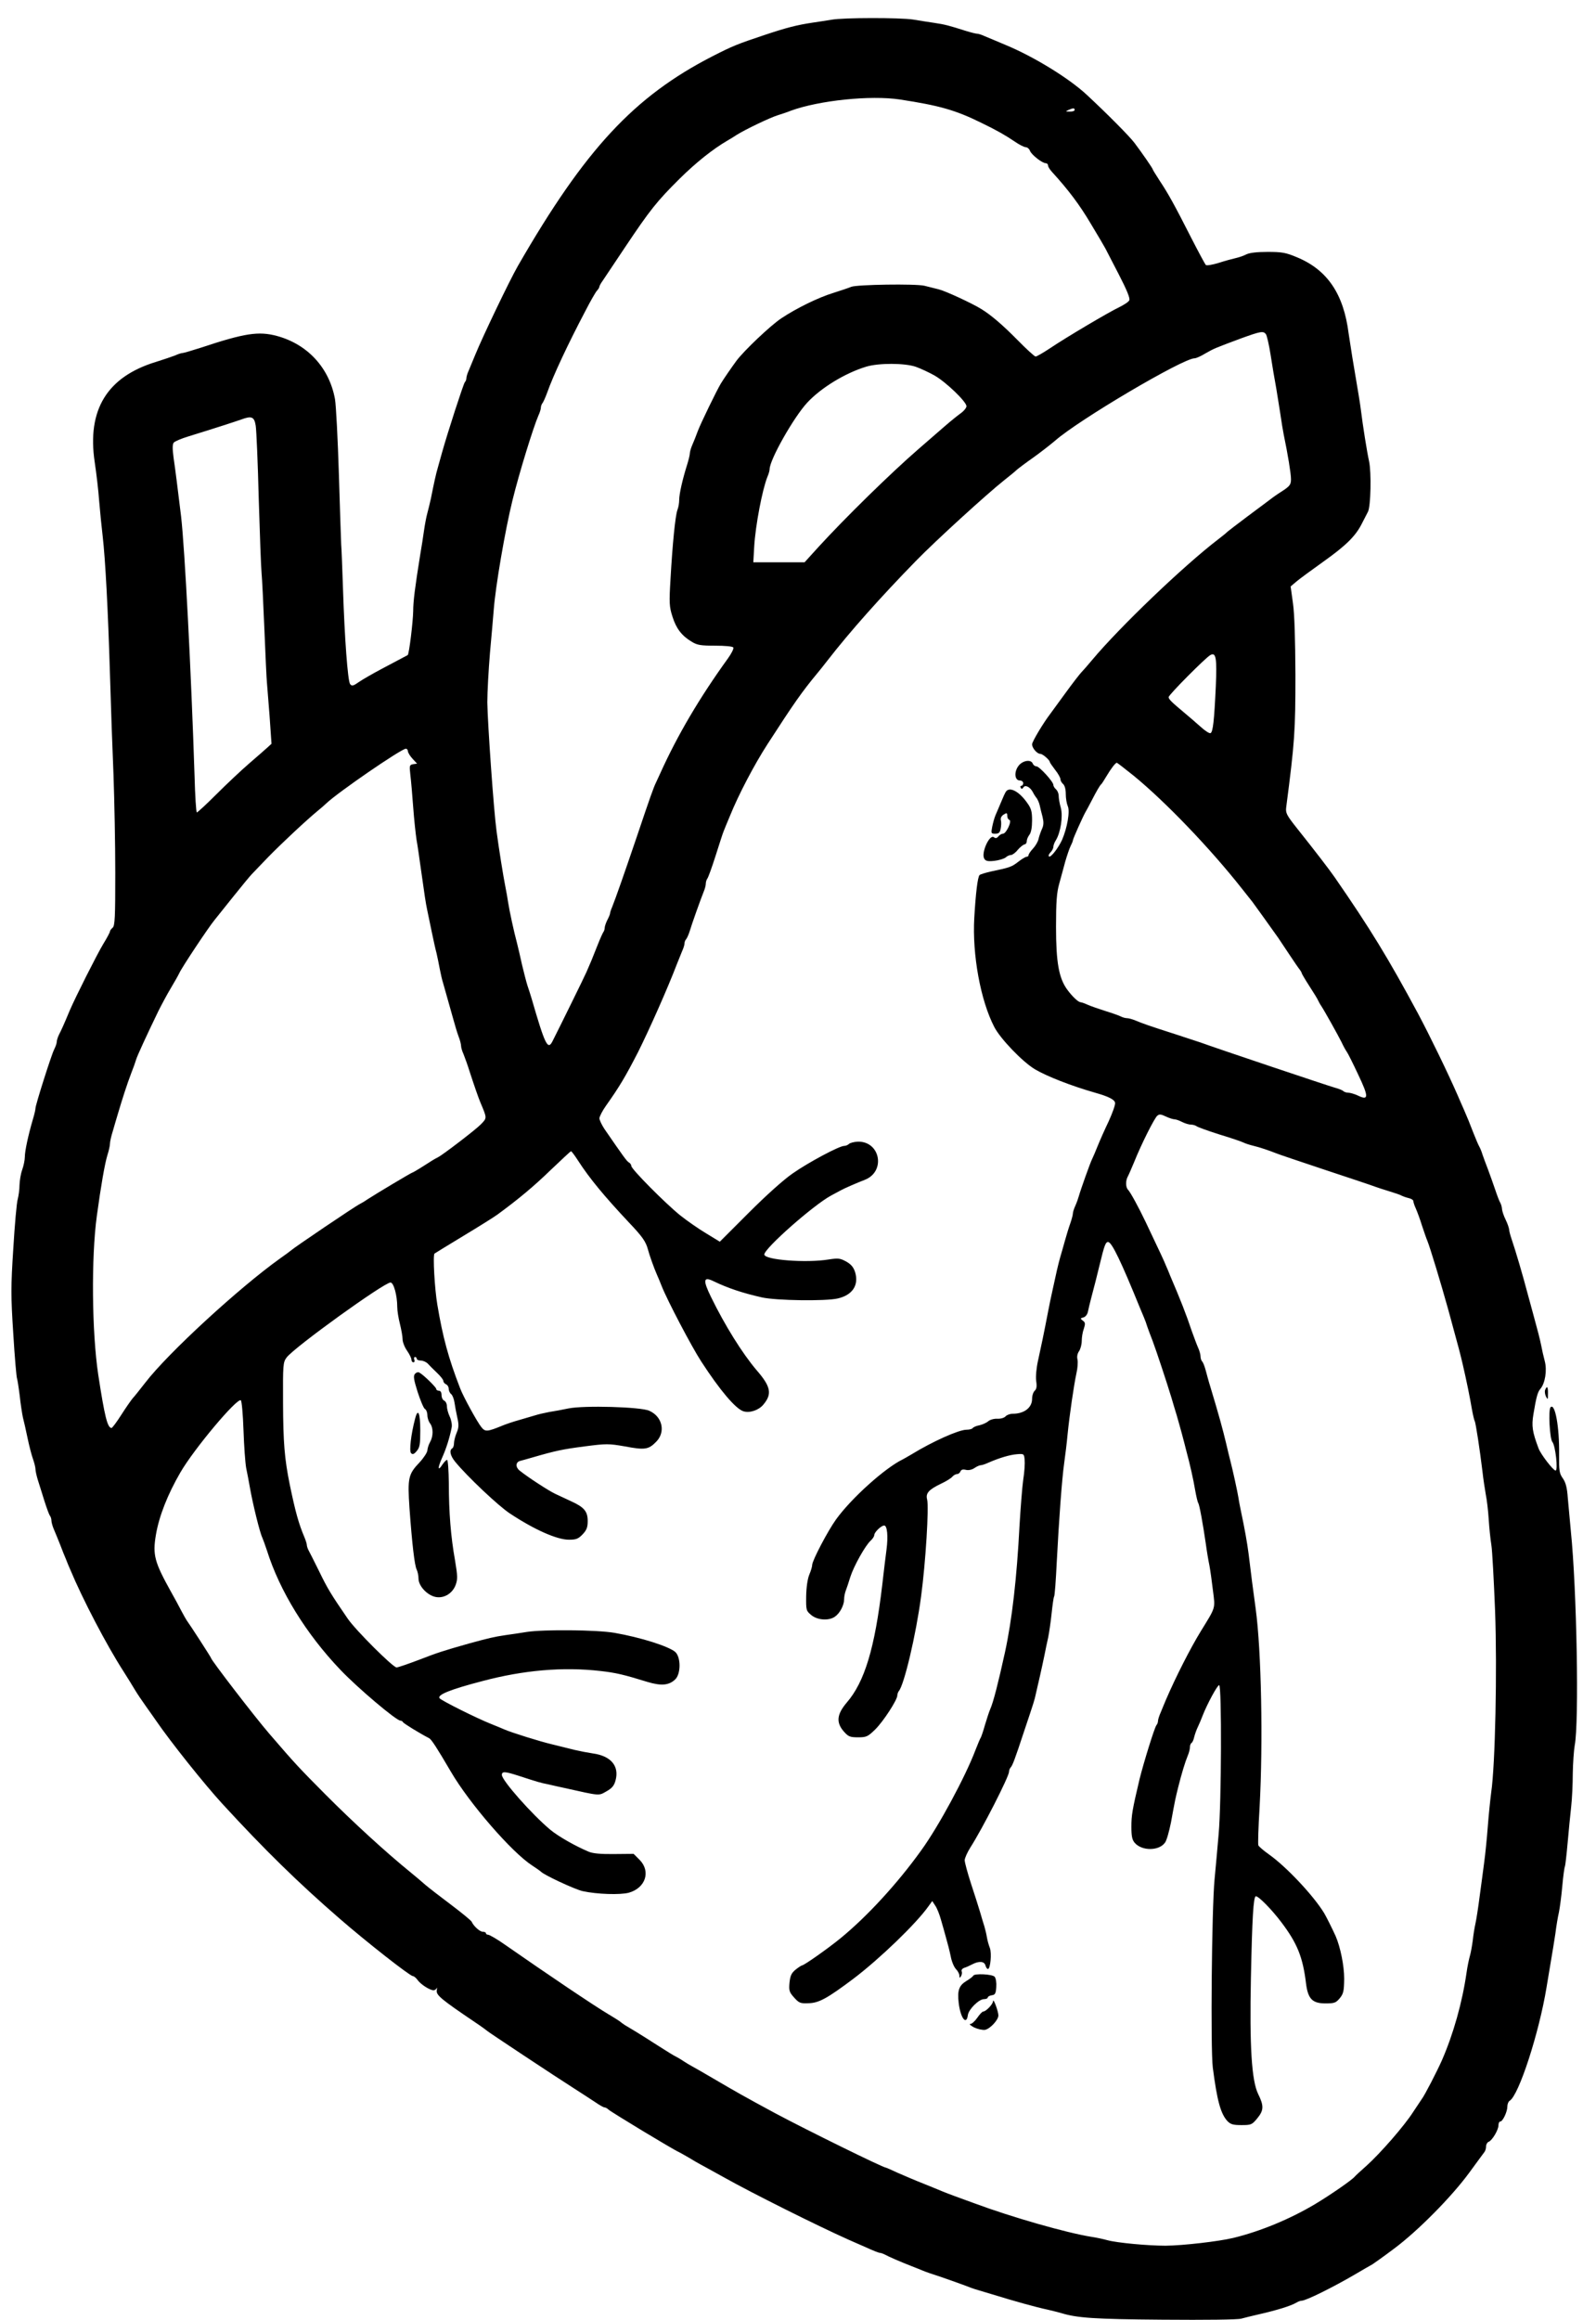 <?xml version="1.0" standalone="no"?>
<!DOCTYPE svg PUBLIC "-//W3C//DTD SVG 20010904//EN"
 "http://www.w3.org/TR/2001/REC-SVG-20010904/DTD/svg10.dtd">
<svg version="1.0" xmlns="http://www.w3.org/2000/svg"
 width="900pt" height="1308pt" viewBox="0 0 900 1308"
 preserveAspectRatio="xMidYMid meet">
<g transform="translate(0,1308) scale(0.1,-0.1)"
fill="#000000" stroke="none">
<path d="M4690 12969 c-25 -4 -74 -12 -110 -17 -86 -13 -145 -28 -265 -68
-161 -54 -179 -61 -297 -121 -442 -227 -718 -523 -1098 -1183 -46 -80 -198
-397 -240 -500 -12 -30 -29 -69 -36 -87 -8 -17 -14 -37 -14 -45 0 -8 -4 -18
-9 -23 -8 -10 -97 -284 -128 -395 -8 -30 -19 -69 -24 -86 -10 -33 -22 -88 -39
-174 -7 -30 -16 -69 -21 -86 -5 -18 -13 -60 -18 -95 -5 -35 -14 -95 -21 -134
-30 -186 -40 -266 -40 -320 -1 -60 -23 -243 -31 -248 -13 -7 -75 -40 -149 -79
-47 -25 -103 -57 -125 -72 -34 -24 -41 -25 -51 -12 -13 19 -31 259 -40 541 -4
116 -8 226 -10 245 -1 19 -7 197 -13 395 -6 198 -16 389 -22 425 -32 176 -154
309 -327 356 -104 28 -182 16 -429 -66 -50 -16 -97 -30 -103 -30 -7 0 -26 -6
-43 -14 -18 -7 -66 -23 -107 -36 -276 -84 -390 -270 -346 -565 9 -60 21 -159
25 -218 5 -60 14 -150 20 -200 15 -130 30 -411 41 -777 5 -173 14 -429 20
-569 5 -140 10 -388 10 -552 0 -251 -2 -298 -15 -309 -8 -7 -15 -16 -15 -21 0
-5 -17 -37 -38 -71 -35 -58 -156 -298 -189 -375 -32 -77 -47 -110 -60 -135 -7
-14 -13 -33 -13 -41 0 -9 -7 -28 -15 -44 -16 -32 -105 -312 -105 -331 0 -7 -6
-34 -14 -60 -27 -92 -46 -181 -46 -214 0 -18 -7 -51 -15 -73 -8 -22 -14 -60
-15 -85 0 -25 -5 -61 -10 -80 -6 -19 -17 -144 -25 -278 -14 -217 -14 -267 0
-483 8 -133 18 -245 21 -250 2 -5 9 -48 15 -96 5 -48 14 -104 18 -123 5 -19
17 -71 26 -115 9 -44 23 -98 31 -120 8 -23 14 -48 14 -57 0 -10 6 -37 13 -60
8 -24 24 -77 37 -118 13 -41 27 -79 31 -84 5 -6 9 -18 9 -28 0 -9 6 -32 14
-50 8 -18 24 -58 36 -88 11 -30 26 -66 32 -80 5 -14 16 -40 24 -58 70 -168
205 -426 299 -572 23 -36 52 -83 65 -105 13 -22 42 -65 65 -97 22 -31 47 -66
55 -78 83 -121 273 -359 375 -470 237 -258 426 -443 659 -645 153 -133 398
-325 414 -325 6 0 18 -10 26 -21 17 -25 70 -59 91 -59 7 0 15 6 18 13 2 6 2 0
0 -14 -4 -26 23 -49 217 -180 36 -24 67 -47 70 -50 6 -6 378 -253 490 -324 41
-26 94 -61 117 -76 23 -16 46 -29 51 -29 6 0 17 -6 24 -13 12 -12 365 -226
398 -240 8 -4 31 -17 50 -28 19 -12 64 -38 100 -57 36 -20 83 -46 105 -58 157
-88 523 -271 700 -350 17 -7 60 -27 98 -43 37 -17 72 -31 77 -31 6 0 18 -4 28
-9 23 -13 98 -45 152 -66 25 -10 54 -21 65 -26 11 -5 54 -20 95 -33 41 -14
100 -35 130 -46 30 -12 69 -26 85 -30 17 -5 53 -16 80 -24 130 -40 245 -72
315 -87 25 -6 59 -14 75 -19 89 -27 183 -34 570 -37 247 -2 424 0 445 6 19 5
58 15 85 21 114 26 191 49 227 70 10 6 22 10 28 10 24 0 174 74 304 150 43 25
85 50 95 55 9 6 65 45 123 89 133 99 322 290 422 426 42 58 81 110 86 117 6 7
10 21 10 33 0 11 7 23 15 26 20 8 55 67 55 93 0 11 4 21 10 21 14 0 40 55 40
84 0 14 6 29 13 33 52 31 166 383 208 639 5 32 16 97 24 144 8 47 20 119 26
160 5 41 14 95 20 120 5 25 14 91 19 148 5 57 12 107 15 111 2 5 9 64 15 132
6 68 15 160 20 204 5 44 9 128 9 186 1 59 6 131 11 160 25 128 12 879 -22
1209 -5 58 -13 141 -17 185 -4 59 -12 88 -28 111 -20 28 -22 43 -21 135 2 155
-23 291 -48 266 -14 -13 -5 -179 10 -196 17 -19 33 -161 18 -161 -13 0 -84 92
-96 125 -35 93 -40 126 -29 192 16 97 24 126 39 143 27 31 39 105 25 157 -7
26 -16 66 -20 88 -8 39 -18 78 -46 180 -8 28 -21 77 -30 110 -30 114 -68 242
-91 310 -8 23 -14 47 -14 55 -1 8 -9 33 -20 55 -11 22 -19 48 -20 58 0 9 -4
25 -9 35 -6 9 -19 44 -30 77 -11 33 -30 85 -41 115 -12 30 -25 67 -30 81 -4
14 -12 34 -18 45 -6 10 -20 44 -32 74 -23 60 -35 89 -55 135 -8 17 -23 53 -35
80 -54 124 -156 334 -223 460 -169 314 -269 478 -471 770 -29 42 -112 150
-214 278 -57 72 -63 84 -59 116 48 368 52 430 52 746 -1 201 -5 343 -14 405
l-13 94 33 28 c19 16 86 65 149 110 131 93 184 146 219 215 13 26 29 57 35 68
16 30 20 224 6 286 -11 49 -35 199 -46 289 -4 33 -13 88 -48 295 -8 50 -17
110 -21 135 -28 223 -120 359 -292 430 -62 26 -84 30 -165 30 -60 0 -102 -5
-120 -14 -15 -8 -42 -17 -60 -21 -18 -4 -62 -16 -96 -27 -36 -11 -67 -16 -72
-12 -5 5 -42 74 -83 154 -95 187 -130 250 -178 322 -21 33 -39 61 -39 64 0 5
-60 92 -103 149 -29 38 -153 163 -268 270 -101 94 -298 215 -457 281 -48 20
-101 43 -119 50 -17 8 -36 14 -43 14 -7 0 -35 7 -64 16 -98 31 -117 36 -177
45 -32 5 -87 13 -121 19 -73 11 -392 11 -458 -1z m385 -450 c222 -34 312 -59
460 -132 83 -40 139 -72 187 -105 26 -18 54 -32 63 -32 8 0 19 -9 23 -20 8
-22 69 -70 89 -70 7 0 13 -6 13 -13 0 -7 10 -23 23 -37 92 -101 154 -183 218
-291 41 -68 78 -131 82 -139 4 -8 38 -74 76 -147 46 -89 65 -136 59 -146 -4
-9 -29 -25 -55 -38 -61 -29 -296 -168 -390 -231 -39 -26 -77 -48 -83 -48 -6 0
-52 42 -103 94 -83 84 -147 139 -202 173 -51 32 -204 103 -242 112 -24 6 -60
15 -80 20 -50 12 -381 7 -413 -6 -14 -6 -59 -21 -100 -34 -85 -26 -208 -86
-295 -144 -60 -40 -211 -183 -253 -240 -25 -34 -72 -102 -87 -127 -22 -36
-114 -225 -130 -268 -9 -25 -23 -60 -31 -78 -8 -18 -14 -40 -14 -48 0 -9 -7
-37 -15 -63 -26 -82 -45 -166 -45 -199 0 -17 -4 -42 -10 -57 -12 -32 -28 -194
-39 -390 -8 -134 -7 -155 11 -211 21 -67 52 -108 109 -142 31 -19 51 -22 132
-22 55 0 99 -4 102 -10 4 -6 -10 -34 -31 -63 -159 -220 -284 -432 -381 -647
-9 -19 -20 -43 -24 -52 -13 -26 -33 -82 -109 -308 -71 -209 -118 -343 -138
-393 -7 -16 -12 -32 -12 -37 0 -4 -7 -21 -15 -36 -8 -16 -15 -36 -15 -44 0 -9
-4 -20 -8 -25 -4 -6 -18 -37 -31 -70 -13 -33 -29 -73 -36 -90 -7 -16 -20 -46
-28 -65 -12 -28 -147 -302 -192 -391 -26 -51 -42 -18 -117 241 -6 19 -16 53
-24 75 -7 22 -20 74 -30 115 -9 41 -22 98 -29 125 -17 63 -42 178 -50 230 -3
22 -10 60 -15 85 -12 60 -37 216 -50 315 -16 117 -50 603 -52 725 0 58 7 184
15 280 9 96 18 204 21 240 10 135 65 454 106 620 38 155 118 413 146 477 8 17
14 37 14 45 0 8 4 18 8 24 5 5 17 32 27 59 34 97 119 278 215 460 28 55 58
107 66 116 8 8 14 19 14 23 0 4 8 19 19 34 10 15 66 99 125 187 141 211 180
260 308 387 92 91 187 167 271 216 12 7 36 21 52 32 46 29 185 96 230 110 22
7 56 18 75 26 160 58 448 88 615 63z m985 -59 c0 -5 -12 -10 -27 -9 -25 0 -26
1 -8 9 27 12 35 12 35 0z m1078 -1263 c6 -7 18 -60 27 -117 9 -58 23 -143 32
-190 8 -47 18 -114 24 -150 5 -36 13 -85 18 -110 23 -110 41 -220 41 -251 0
-30 -6 -39 -47 -66 -27 -17 -57 -38 -68 -47 -11 -8 -69 -52 -130 -97 -60 -45
-112 -85 -115 -88 -3 -4 -25 -22 -50 -41 -196 -150 -555 -494 -710 -679 -25
-30 -52 -61 -61 -70 -9 -9 -51 -63 -93 -121 -42 -58 -80 -109 -84 -115 -39
-51 -102 -156 -102 -171 0 -21 28 -54 47 -54 13 0 53 -35 53 -46 0 -3 14 -23
30 -44 17 -21 30 -45 30 -53 0 -8 7 -20 15 -27 9 -8 15 -29 15 -56 0 -24 5
-54 11 -68 14 -29 -3 -124 -32 -191 -23 -49 -65 -102 -74 -93 -4 4 0 14 9 23
9 9 16 23 16 31 0 8 6 25 14 37 27 44 41 135 28 183 -7 24 -12 55 -12 68 0 13
-7 29 -15 36 -8 7 -15 18 -15 25 0 18 -79 105 -96 105 -8 0 -17 7 -20 15 -10
26 -58 18 -81 -13 -26 -35 -21 -82 8 -82 11 0 19 -7 19 -15 0 -8 -5 -15 -11
-15 -5 0 -7 -5 -3 -11 4 -8 9 -7 15 2 10 17 39 2 54 -28 6 -12 16 -27 22 -34
5 -8 13 -25 16 -39 3 -14 10 -43 16 -65 7 -30 7 -47 -4 -70 -7 -16 -16 -42
-19 -56 -3 -14 -17 -38 -31 -53 -14 -15 -25 -31 -25 -37 0 -5 -5 -9 -11 -9 -6
0 -28 -13 -48 -29 -36 -28 -47 -32 -153 -54 -31 -7 -60 -16 -64 -20 -11 -10
-22 -104 -30 -241 -12 -207 35 -466 113 -616 34 -66 159 -196 229 -238 68 -40
203 -93 339 -132 78 -22 110 -39 113 -57 2 -11 -15 -58 -36 -104 -22 -46 -50
-109 -62 -139 -12 -30 -26 -63 -31 -73 -10 -18 -66 -176 -76 -212 -3 -11 -11
-34 -19 -52 -8 -17 -14 -37 -14 -44 0 -7 -6 -31 -14 -54 -8 -22 -22 -67 -31
-100 -9 -33 -21 -74 -26 -91 -5 -16 -13 -50 -19 -75 -5 -24 -16 -73 -24 -109
-8 -36 -20 -92 -26 -125 -22 -115 -40 -201 -56 -273 -10 -44 -14 -91 -11 -117
5 -31 2 -46 -8 -55 -8 -7 -15 -27 -15 -46 0 -50 -45 -84 -109 -84 -16 0 -34
-7 -41 -15 -7 -8 -27 -14 -46 -13 -19 1 -42 -6 -51 -14 -10 -9 -33 -19 -50
-23 -18 -3 -35 -11 -38 -16 -4 -5 -19 -9 -35 -9 -43 0 -191 -66 -310 -139 -19
-11 -41 -24 -49 -28 -100 -48 -290 -219 -376 -338 -47 -65 -135 -233 -135
-257 0 -9 -7 -33 -16 -54 -10 -24 -17 -71 -18 -122 -1 -80 0 -83 29 -107 35
-29 99 -33 133 -9 28 19 52 65 52 98 0 14 4 35 9 48 5 13 17 48 26 78 19 60
84 177 115 205 11 10 20 24 20 31 0 16 39 54 56 54 17 0 23 -60 13 -136 -5
-38 -16 -127 -24 -199 -42 -356 -99 -546 -200 -663 -57 -67 -61 -113 -16 -164
25 -28 34 -32 80 -32 47 0 55 4 96 44 46 45 125 167 125 192 0 8 4 18 8 24 30
33 97 316 126 534 26 193 45 506 34 547 -9 35 9 55 77 88 28 13 58 31 65 40 7
8 19 15 27 15 7 0 16 7 19 15 4 10 14 13 30 9 15 -4 34 0 49 10 13 9 29 16 36
16 6 0 25 6 42 14 64 28 123 45 162 48 39 3 40 2 43 -32 2 -19 -1 -69 -8 -112
-6 -43 -15 -160 -21 -260 -15 -292 -42 -529 -82 -713 -37 -168 -65 -280 -83
-320 -7 -16 -20 -57 -30 -90 -9 -33 -20 -64 -23 -70 -4 -5 -17 -37 -30 -70
-57 -151 -208 -431 -306 -566 -134 -187 -307 -375 -458 -498 -69 -56 -203
-151 -215 -151 -4 -1 -20 -11 -36 -24 -23 -19 -30 -34 -34 -74 -4 -44 -1 -53
26 -83 28 -31 35 -34 81 -32 59 1 107 28 256 140 146 111 352 309 421 407 l21
29 17 -26 c10 -14 24 -50 32 -79 8 -29 22 -75 29 -103 8 -27 20 -74 26 -103 5
-29 19 -62 30 -73 10 -10 19 -27 19 -36 0 -15 2 -15 9 -4 5 8 7 20 4 28 -3 7
3 15 13 19 11 3 31 12 46 20 38 20 69 18 75 -6 3 -11 9 -20 14 -20 14 0 22 89
11 118 -6 15 -14 43 -17 62 -3 19 -10 46 -14 60 -5 14 -15 50 -24 80 -9 30
-32 103 -52 163 -19 59 -35 118 -35 130 0 12 15 45 32 72 68 106 218 400 218
427 0 8 4 18 9 24 10 10 22 40 76 204 56 167 58 173 66 210 4 19 15 64 23 100
8 36 20 90 26 120 6 30 15 75 21 100 5 25 14 85 19 133 5 48 11 91 14 96 4 5
10 92 15 193 13 248 29 467 42 560 6 43 15 115 19 160 11 111 36 281 50 346 7
29 9 64 6 78 -4 15 -1 33 9 47 8 12 15 38 15 58 0 20 5 51 12 69 9 28 8 35 -6
45 -15 12 -15 13 3 18 12 3 23 17 26 33 3 16 12 52 19 79 15 55 34 131 47 185
27 112 34 130 49 128 21 -4 73 -112 179 -373 5 -11 14 -33 21 -50 7 -16 16
-41 20 -55 5 -14 18 -50 30 -80 22 -59 79 -231 106 -320 9 -30 22 -75 30 -100
7 -25 20 -70 28 -100 8 -30 20 -75 26 -100 21 -77 40 -163 50 -223 6 -33 13
-64 17 -70 7 -11 26 -115 43 -232 5 -38 14 -92 20 -120 5 -27 14 -91 20 -142
13 -103 17 -90 -68 -228 -59 -96 -141 -257 -197 -387 -7 -18 -21 -49 -29 -70
-9 -20 -16 -42 -16 -50 0 -8 -4 -18 -9 -24 -10 -11 -72 -211 -95 -304 -41
-173 -46 -204 -46 -268 0 -53 4 -74 19 -91 41 -47 138 -46 171 2 9 12 23 63
33 112 24 132 25 135 41 200 19 76 39 142 54 178 7 16 12 37 12 47 0 10 4 21
9 24 5 3 12 18 15 33 4 16 13 42 21 58 8 17 20 45 27 64 25 64 83 172 93 171
15 0 13 -664 -3 -840 -7 -80 -17 -194 -23 -255 -16 -169 -23 -952 -10 -1060
24 -186 44 -261 83 -303 18 -18 32 -22 79 -22 54 0 59 2 88 37 38 46 39 71 6
138 -37 75 -49 269 -41 655 7 337 14 460 28 460 16 0 89 -74 144 -147 90 -119
121 -197 139 -346 11 -86 36 -111 109 -111 51 0 59 3 81 29 21 26 24 40 25
110 0 73 -21 177 -48 240 -18 40 -53 110 -65 130 -61 100 -214 262 -310 330
-31 22 -58 45 -61 52 -3 6 0 103 7 215 20 368 10 882 -22 1118 -12 86 -29 216
-40 310 -8 63 -23 146 -43 240 -5 25 -12 59 -14 75 -6 37 -32 156 -46 210 -6
22 -16 65 -23 95 -20 84 -42 164 -90 323 -9 28 -20 70 -26 92 -6 22 -14 44
-20 50 -5 5 -9 18 -9 28 0 10 -6 33 -14 50 -8 18 -23 59 -35 92 -31 93 -65
180 -123 315 -5 14 -16 39 -23 55 -11 28 -31 70 -114 245 -40 84 -87 170 -100
183 -14 14 -14 52 -1 75 5 9 21 46 36 82 40 100 114 247 130 260 11 10 21 9
48 -4 19 -9 41 -16 49 -16 8 0 28 -7 43 -15 16 -8 38 -15 50 -15 11 0 24 -4
30 -8 5 -5 63 -26 129 -47 66 -20 128 -41 137 -46 10 -5 34 -13 55 -18 38 -9
90 -27 128 -42 11 -5 136 -47 277 -94 142 -47 268 -89 280 -94 13 -5 50 -17
83 -27 33 -10 65 -21 70 -25 6 -3 22 -9 38 -13 15 -3 27 -11 27 -17 0 -6 6
-25 14 -42 8 -18 24 -61 35 -97 12 -36 25 -74 30 -85 15 -36 79 -248 115 -378
9 -31 22 -81 30 -110 29 -105 39 -143 53 -202 24 -103 43 -198 53 -258 6 -33
13 -63 16 -68 6 -10 29 -162 44 -286 4 -39 13 -95 18 -125 6 -29 14 -93 17
-143 3 -49 10 -115 15 -145 5 -30 14 -198 21 -373 12 -329 1 -867 -22 -1022
-5 -38 -14 -124 -19 -190 -5 -66 -14 -156 -20 -200 -6 -44 -17 -132 -26 -195
-8 -63 -19 -133 -24 -155 -5 -22 -12 -65 -15 -95 -4 -30 -11 -69 -16 -86 -5
-17 -14 -59 -19 -95 -24 -167 -74 -345 -139 -494 -28 -63 -98 -199 -114 -219
-4 -6 -26 -39 -48 -72 -49 -77 -184 -232 -264 -304 -33 -29 -62 -56 -65 -60
-15 -19 -138 -104 -225 -156 -141 -84 -308 -153 -460 -190 -83 -20 -284 -43
-382 -44 -99 0 -273 16 -328 31 -22 6 -62 15 -90 19 -143 23 -450 111 -660
189 -44 16 -96 35 -115 42 -19 7 -48 18 -65 25 -16 7 -66 27 -110 45 -44 17
-108 45 -143 60 -34 16 -64 29 -66 29 -16 0 -445 211 -623 306 -178 96 -218
119 -353 198 -58 34 -112 65 -120 69 -8 4 -28 16 -45 27 -16 11 -37 23 -45 27
-8 3 -51 30 -95 58 -44 28 -100 64 -125 79 -25 15 -54 32 -65 39 -11 7 -22 15
-25 18 -3 3 -32 22 -66 42 -81 48 -344 225 -588 395 -44 31 -86 55 -93 55 -7
0 -13 4 -13 9 0 4 -8 8 -18 8 -16 0 -51 31 -62 56 -3 7 -54 49 -115 95 -60 45
-126 96 -146 113 -19 17 -57 49 -84 71 -138 112 -326 284 -480 439 -150 151
-169 171 -317 343 -82 95 -328 415 -328 426 0 4 -123 194 -137 212 -4 6 -18
30 -31 55 -13 25 -38 72 -57 105 -94 169 -105 209 -86 322 18 106 66 228 138
352 77 133 319 421 341 407 5 -3 12 -79 15 -168 3 -90 10 -185 15 -213 6 -27
15 -77 21 -110 16 -92 56 -255 70 -283 4 -9 16 -42 26 -72 72 -229 221 -471
415 -674 97 -102 315 -286 338 -286 6 0 12 -4 14 -8 2 -7 99 -66 148 -91 13
-7 43 -53 122 -188 105 -180 344 -455 458 -529 25 -16 47 -32 50 -35 13 -17
191 -100 235 -110 82 -18 212 -22 261 -9 95 27 125 121 60 186 l-33 33 -109
-1 c-75 -1 -120 3 -144 13 -76 32 -171 86 -217 124 -103 86 -273 278 -273 309
0 21 17 20 92 -4 111 -36 123 -40 169 -49 24 -6 67 -15 94 -21 201 -45 190
-44 234 -19 32 18 44 32 52 62 22 81 -26 138 -127 152 -27 4 -74 13 -104 20
-30 8 -86 21 -125 31 -69 16 -231 67 -270 84 -11 5 -45 19 -75 31 -83 33 -279
131 -291 145 -16 19 60 50 241 97 233 62 456 81 665 57 88 -10 131 -20 267
-62 77 -23 120 -19 155 14 33 31 33 125 1 155 -37 32 -194 82 -343 108 -98 17
-397 20 -495 5 -30 -5 -84 -13 -120 -18 -63 -9 -99 -18 -205 -47 -145 -41
-179 -52 -282 -92 -61 -23 -118 -43 -127 -43 -20 0 -232 211 -276 276 -94 137
-113 168 -160 265 -28 57 -56 112 -61 121 -5 10 -9 23 -9 29 0 6 -6 25 -13 42
-33 78 -51 143 -83 297 -30 148 -37 238 -38 462 -1 215 0 228 20 255 42 57
550 423 586 423 18 0 38 -73 38 -138 0 -21 7 -64 15 -95 8 -32 15 -71 15 -86
0 -16 11 -45 25 -65 14 -20 25 -43 25 -51 0 -8 5 -15 11 -15 6 0 9 7 5 15 -3
8 -1 15 4 15 6 0 10 -4 10 -10 0 -5 10 -10 23 -10 12 0 30 -8 39 -17 9 -10 32
-33 52 -52 20 -19 36 -39 36 -46 0 -7 7 -15 15 -19 8 -3 15 -14 15 -24 0 -11
6 -25 14 -31 8 -7 16 -28 19 -49 3 -20 10 -59 16 -85 9 -39 8 -56 -4 -84 -8
-19 -15 -46 -15 -59 0 -12 -4 -26 -10 -29 -18 -11 -11 -42 17 -76 67 -82 244
-249 308 -291 139 -92 266 -148 333 -148 41 0 53 5 77 30 23 24 29 40 29 75 0
54 -19 78 -94 112 -30 14 -71 33 -90 42 -34 16 -152 92 -199 130 -25 19 -24
48 1 55 7 2 38 10 68 19 134 39 173 47 296 63 123 16 136 16 228 0 111 -21
133 -18 175 25 56 55 37 143 -38 176 -48 22 -368 31 -456 13 -33 -7 -81 -16
-108 -20 -26 -5 -62 -13 -80 -19 -17 -5 -59 -17 -92 -27 -33 -9 -73 -23 -90
-30 -88 -36 -99 -37 -121 -9 -24 30 -103 174 -120 220 -66 171 -97 286 -128
470 -15 88 -26 279 -16 288 3 2 77 48 165 101 88 53 174 107 190 119 120 88
205 159 300 251 61 58 112 106 115 106 3 0 21 -24 39 -52 65 -101 149 -202
286 -348 77 -81 97 -109 109 -155 7 -28 34 -104 50 -140 7 -16 20 -46 27 -65
32 -81 169 -342 223 -425 105 -162 194 -267 238 -281 36 -11 86 6 112 37 51
60 43 102 -37 194 -81 95 -180 254 -258 414 -46 94 -43 116 13 89 83 -40 164
-67 274 -92 80 -18 360 -22 428 -6 83 19 120 75 98 148 -9 28 -22 44 -50 60
-35 19 -45 20 -98 12 -126 -21 -364 -3 -364 28 0 34 275 277 376 332 22 12 46
25 54 29 19 11 95 44 137 60 119 47 87 218 -40 215 -21 -1 -44 -7 -50 -13 -6
-6 -18 -11 -27 -11 -27 0 -200 -92 -290 -155 -51 -35 -150 -124 -248 -222
l-163 -163 -77 47 c-42 25 -108 71 -147 102 -84 68 -275 260 -275 278 0 6 -6
16 -14 20 -12 7 -32 35 -138 189 -15 23 -28 50 -28 60 1 11 17 42 36 69 78
110 111 166 182 304 62 124 166 357 219 496 9 22 22 54 29 72 8 17 14 37 14
45 0 8 4 18 9 23 5 6 14 26 20 45 11 38 61 178 79 223 7 16 12 36 12 46 0 9 4
21 8 27 5 5 26 63 47 129 21 66 41 129 46 140 4 11 20 49 35 85 48 119 137
289 212 405 150 232 194 295 282 401 14 17 39 48 55 69 128 165 300 358 500
563 111 114 403 380 498 455 29 23 60 48 69 57 9 8 51 40 94 70 42 30 97 73
123 95 135 119 722 465 787 465 9 0 36 12 62 28 49 28 52 29 202 85 108 39
123 42 138 24z m-1973 -185 c28 -10 75 -32 105 -49 65 -37 180 -148 180 -173
0 -9 -15 -28 -34 -41 -18 -13 -60 -47 -92 -75 -33 -28 -97 -85 -144 -125 -158
-137 -413 -387 -565 -553 l-78 -86 -145 0 -144 0 5 88 c7 120 46 324 75 395 7
16 12 35 12 42 0 53 136 293 212 375 78 84 214 167 333 203 70 21 217 21 280
-1z m-3723 -332 c4 -25 12 -209 17 -410 6 -201 13 -390 16 -420 3 -30 10 -174
16 -320 6 -146 12 -278 14 -295 1 -16 8 -102 15 -189 l11 -159 -23 -21 c-13
-12 -59 -52 -103 -90 -44 -38 -127 -116 -184 -173 -57 -57 -107 -103 -111
-103 -4 0 -10 93 -13 208 -19 585 -55 1282 -76 1462 -19 154 -31 254 -42 328
-7 52 -7 78 1 87 6 7 43 23 83 35 146 45 263 83 297 95 59 22 74 16 82 -35z
m5414 -1470 c-9 -193 -16 -258 -30 -263 -6 -3 -32 14 -57 37 -25 22 -67 59
-94 81 -67 56 -85 73 -85 85 0 13 208 222 235 237 32 18 38 -15 31 -177z
m-4556 -364 c0 -8 12 -28 26 -43 l26 -28 -22 -3 c-21 -4 -22 -7 -16 -60 4 -32
11 -113 16 -182 5 -69 14 -152 19 -185 6 -33 15 -96 21 -140 26 -184 30 -212
39 -255 5 -25 17 -81 26 -125 9 -44 21 -98 27 -120 5 -22 13 -61 18 -88 5 -26
13 -62 19 -80 10 -35 31 -109 57 -202 9 -33 22 -77 30 -98 8 -20 14 -45 14
-53 0 -9 6 -30 14 -47 7 -18 23 -61 34 -97 27 -83 50 -149 61 -175 38 -90 38
-87 2 -124 -29 -30 -215 -172 -241 -185 -17 -8 -38 -21 -97 -59 -24 -15 -45
-27 -47 -27 -5 0 -206 -120 -255 -152 -14 -10 -33 -21 -41 -25 -26 -12 -376
-249 -390 -263 -3 -3 -30 -23 -60 -44 -230 -164 -634 -535 -761 -701 -30 -38
-61 -78 -71 -88 -9 -11 -38 -52 -64 -93 -26 -41 -51 -74 -55 -74 -23 0 -39 65
-75 300 -36 239 -40 661 -8 895 23 169 45 296 60 344 8 25 14 53 14 63 0 11 7
43 16 71 8 29 22 75 30 102 23 78 51 165 74 225 12 30 24 64 27 75 5 20 65
149 126 275 18 36 49 94 70 129 21 35 43 74 48 85 13 30 165 259 200 301 9 11
56 70 104 130 49 61 95 117 104 126 9 9 50 52 92 96 71 73 216 209 283 264 16
13 37 31 46 40 65 62 420 306 448 308 6 1 12 -6 12 -13z m4094 -140 c178 -146
428 -406 608 -634 29 -37 56 -71 61 -77 7 -9 114 -158 145 -202 7 -10 35 -52
62 -93 27 -41 54 -80 60 -87 5 -7 10 -15 10 -18 0 -3 19 -36 43 -73 24 -37 47
-74 50 -82 4 -8 11 -22 17 -30 18 -27 95 -165 115 -205 10 -22 24 -47 30 -55
6 -8 35 -66 64 -128 60 -126 60 -148 -2 -118 -19 9 -44 16 -54 16 -10 0 -23 4
-28 9 -6 6 -28 14 -50 20 -30 8 -674 224 -755 254 -8 3 -71 23 -140 46 -153
49 -186 61 -227 78 -17 7 -38 13 -47 13 -9 0 -24 4 -34 9 -9 5 -48 19 -87 31
-38 12 -84 28 -102 36 -17 8 -35 14 -40 14 -13 1 -46 32 -74 70 -48 65 -64
154 -64 355 0 141 4 194 18 243 9 34 25 90 34 125 10 34 23 73 30 87 7 14 13
28 13 32 0 9 57 135 70 158 5 8 21 38 35 65 29 56 47 88 56 95 3 3 16 23 29
45 25 42 50 75 58 75 2 0 45 -33 96 -74z"/>
<path d="M5673 8618 c-5 -7 -17 -33 -27 -58 -11 -25 -24 -58 -32 -75 -7 -16
-15 -47 -19 -67 -7 -36 -6 -38 18 -38 19 0 26 6 30 29 3 15 4 37 1 47 -3 12 3
24 16 32 17 11 20 10 20 -7 0 -11 5 -21 12 -23 16 -6 -18 -78 -36 -78 -8 0
-19 -7 -26 -15 -9 -11 -16 -12 -25 -5 -24 20 -73 -87 -55 -120 8 -14 19 -17
57 -13 26 3 55 12 64 19 8 8 22 14 30 14 8 0 26 13 39 30 14 16 31 29 38 30 6
0 12 8 12 18 0 9 7 26 15 36 10 13 15 43 15 81 0 52 -5 68 -29 101 -45 63 -97
90 -118 62z"/>
<path d="M2340 5335 c-10 -12 -7 -32 15 -102 16 -49 34 -92 41 -96 8 -4 14
-20 14 -35 0 -15 7 -36 15 -46 19 -25 19 -73 0 -106 -8 -14 -14 -34 -15 -46 0
-11 -20 -42 -44 -68 -64 -67 -68 -88 -57 -257 15 -206 29 -326 41 -348 5 -11
10 -33 10 -50 0 -38 41 -86 86 -101 49 -16 103 12 123 64 12 33 12 49 -3 139
-24 134 -35 272 -35 435 -1 72 -5 132 -10 132 -5 0 -16 -12 -26 -26 -27 -42
-28 -20 -2 38 23 51 43 114 54 171 3 15 -2 42 -11 61 -9 19 -16 45 -16 59 0
14 -7 27 -15 31 -8 3 -15 17 -15 31 0 16 -6 25 -15 25 -8 0 -15 4 -15 10 0 9
-71 79 -95 92 -7 5 -18 1 -25 -7z"/>
<path d="M2341 5083 c-24 -91 -34 -184 -23 -195 9 -9 17 -6 32 12 17 20 20 37
20 116 0 99 -13 129 -29 67z"/>
<path d="M5488 1942 c-1 -4 -19 -18 -39 -30 -41 -25 -51 -53 -43 -122 10 -87
44 -131 52 -69 5 32 61 88 90 89 12 0 22 4 22 9 0 5 10 11 23 13 18 2 23 10
25 46 2 24 -2 50 -9 58 -12 15 -115 20 -121 6z"/>
<path d="M5600 1799 c0 -17 -40 -59 -56 -59 -5 0 -20 -16 -33 -35 -13 -19 -31
-35 -39 -35 -9 0 0 -8 20 -19 21 -10 48 -16 63 -14 29 6 75 56 75 81 0 23 -29
101 -30 81z"/>
<path d="M8713 5244 c-3 -8 -1 -25 5 -37 10 -20 11 -18 11 16 1 39 -5 48 -16
21z"/>
</g>
</svg>

